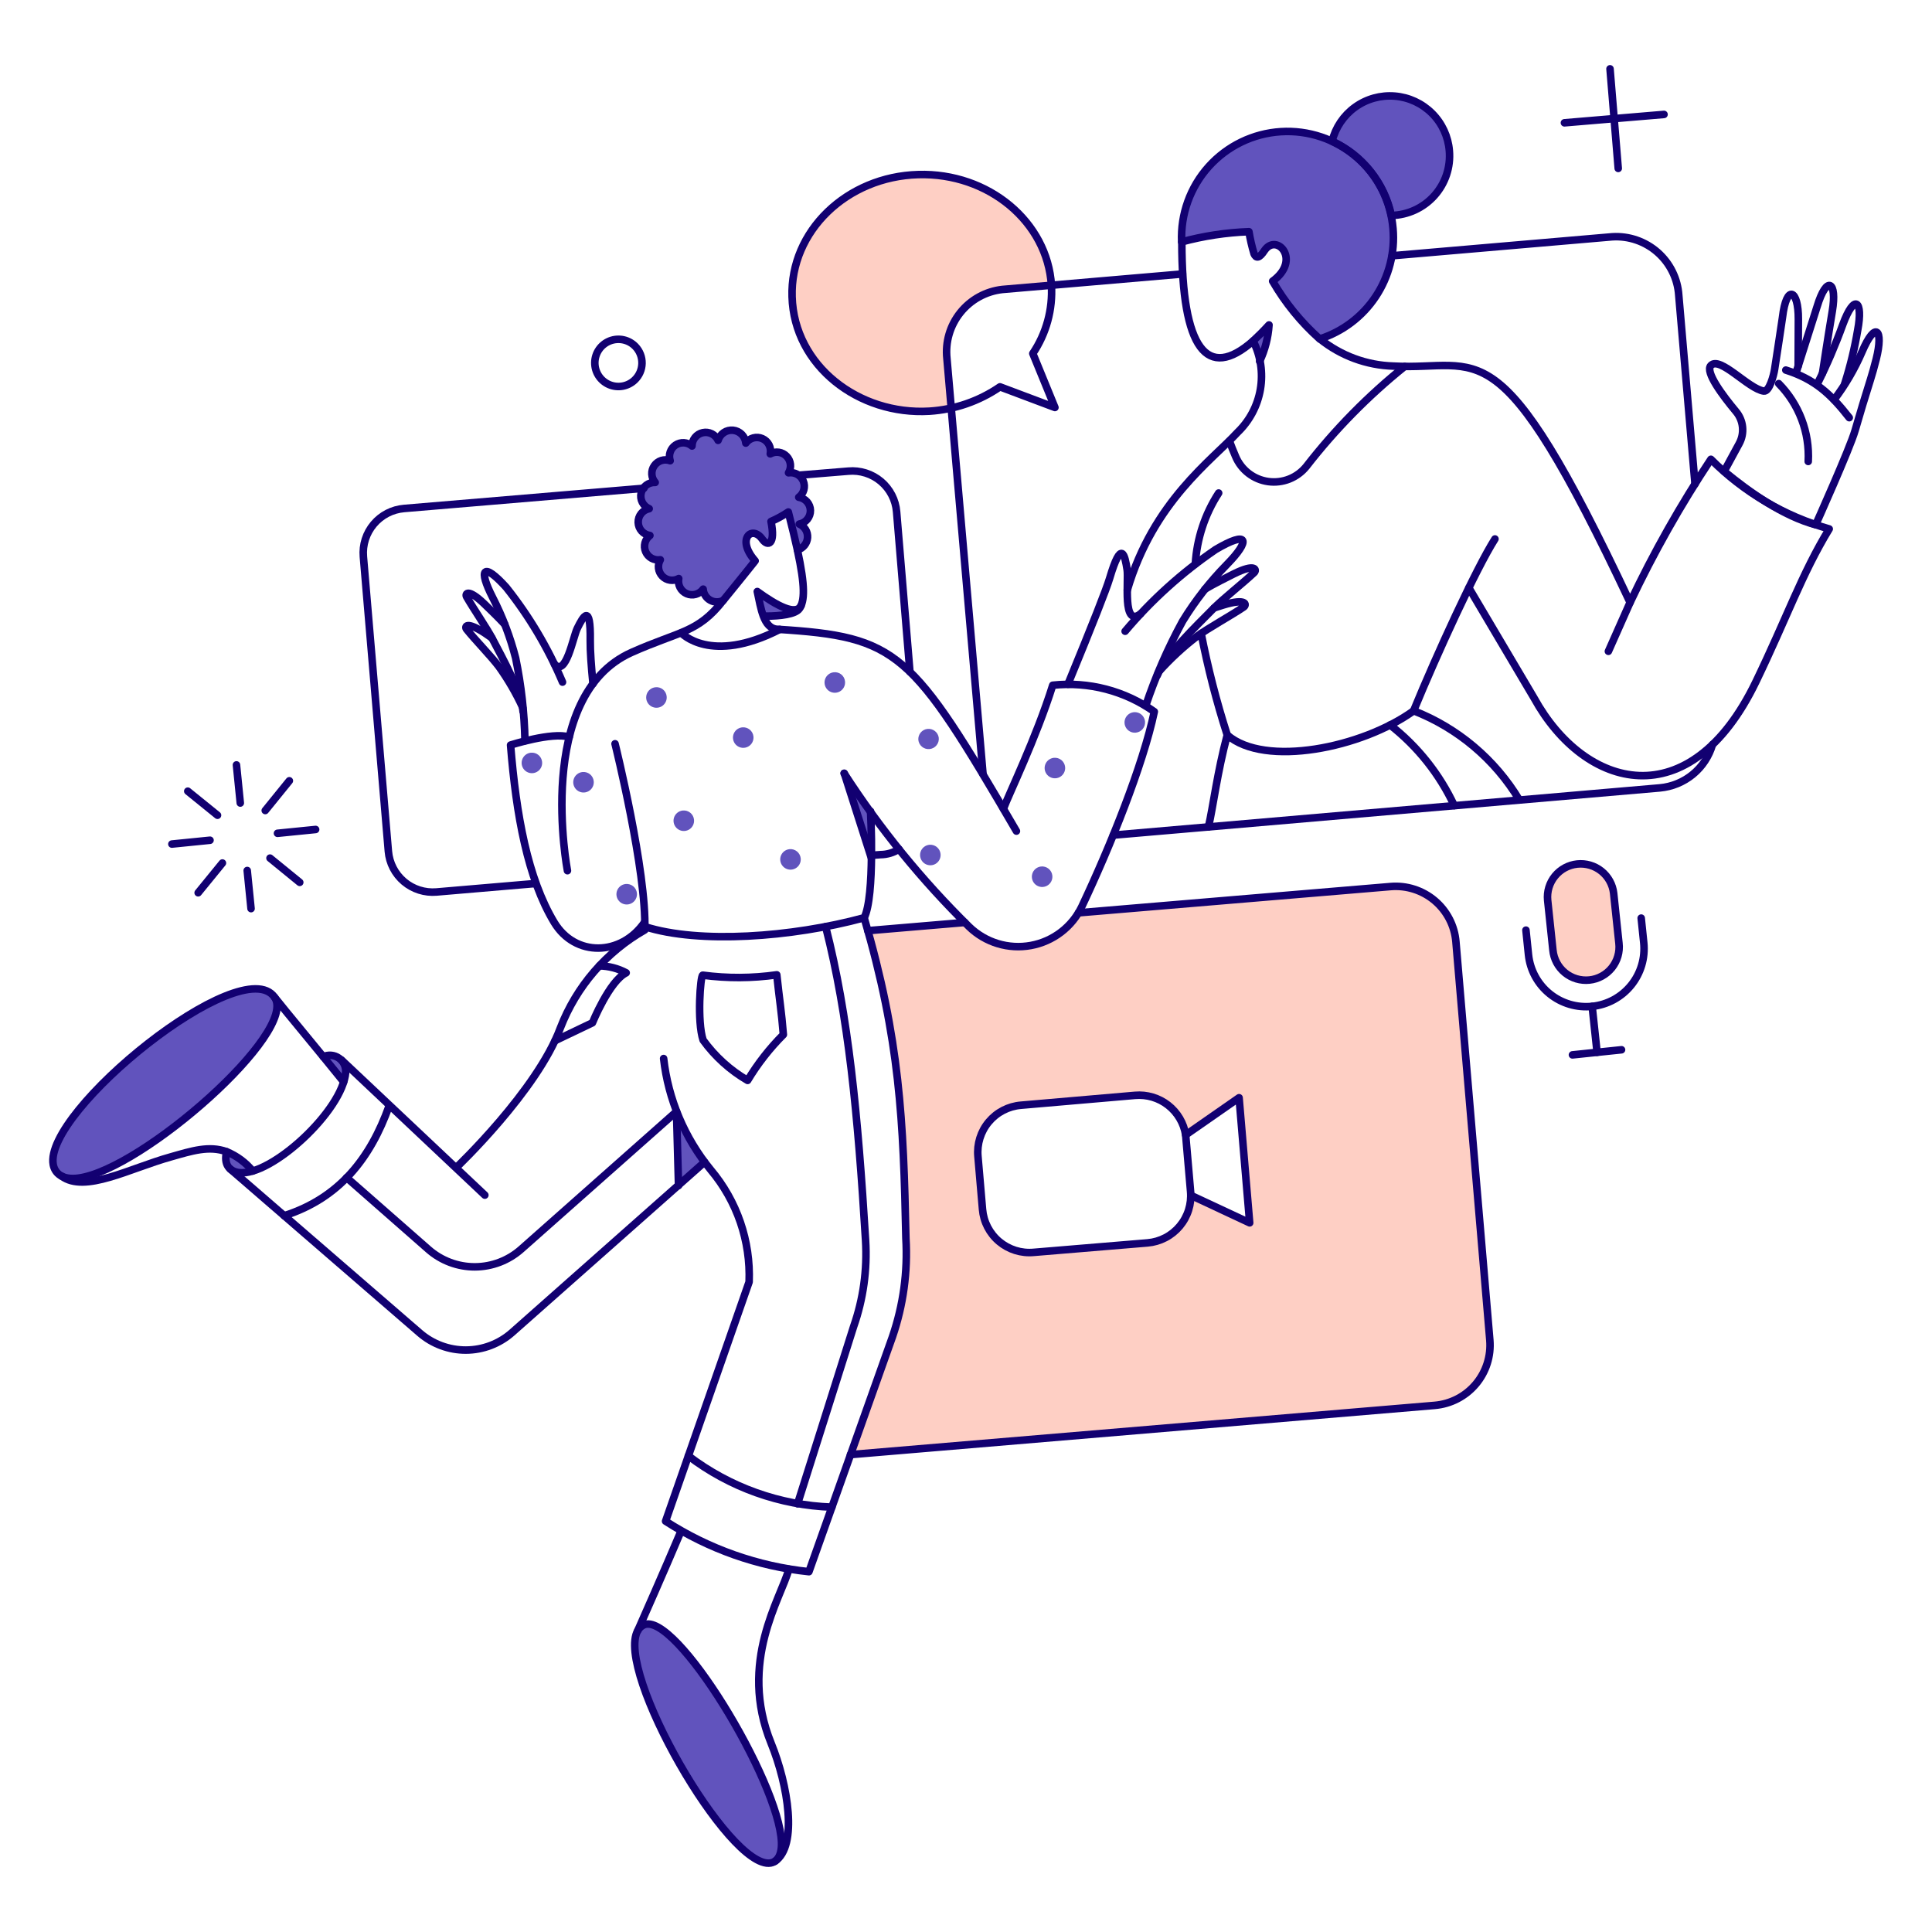 <svg width="256" height="256" viewBox="0 0 256 256" fill="none" xmlns="http://www.w3.org/2000/svg">
<path d="M121.682 23.137C112.185 23.402 104.695 30.651 104.96 39.327C105.25 49.427 115.64 56.363 126.056 54.091L125.499 47.542C125.378 46.457 125.472 45.358 125.776 44.309C126.08 43.26 126.587 42.281 127.269 41.428C127.952 40.575 128.795 39.865 129.752 39.339C130.708 38.812 131.76 38.479 132.846 38.359L139.298 37.804C138.767 29.396 130.985 22.871 121.682 23.137Z" fill="#FECFC4"/>
<path fill-rule="evenodd" clip-rule="evenodd" d="M112.691 192.745L190.112 186.221C192.227 186.04 194.183 185.027 195.551 183.405C196.92 181.782 197.588 179.683 197.41 177.569L192.916 124.771C192.735 122.656 191.722 120.701 190.1 119.332C188.478 117.964 186.379 117.295 184.265 117.473L142.899 120.954C142.168 122.068 141.691 122.649 140.594 123.512C139.415 124.413 138.041 125.021 136.582 125.285C135.123 125.55 133.622 125.463 132.203 125.033C130.784 124.603 129.488 123.841 128.422 122.811C128.233 122.625 128.045 122.438 127.857 122.251L114.952 123.335C119.232 138.528 119.682 149.068 119.997 164.121C120.257 168.546 119.651 172.979 118.213 177.17L112.691 192.745ZM157.781 158.383L165.587 162.032L164.184 145.455L157.105 150.384C156.856 148.823 156.025 147.414 154.778 146.441C153.531 145.468 151.963 145.004 150.388 145.142L135.284 146.447C134.462 146.515 133.663 146.745 132.929 147.124C132.197 147.502 131.547 148.023 131.017 148.654C130.486 149.285 130.088 150.016 129.841 150.803C129.595 151.589 129.507 152.417 129.582 153.238L130.186 160.243C130.253 161.064 130.484 161.864 130.862 162.597C131.24 163.329 131.761 163.98 132.393 164.509C133.023 165.039 133.754 165.439 134.54 165.686C135.327 165.932 136.155 166.02 136.977 165.945L152.055 164.689C152.875 164.619 153.675 164.387 154.406 164.008C155.137 163.628 155.785 163.107 156.315 162.477C156.845 161.846 157.245 161.117 157.492 160.331C157.69 159.699 157.788 159.041 157.781 158.381V158.383Z" fill="#FECFC4"/>
<path d="M214.519 124.988C214.585 125.565 214.535 126.15 214.373 126.707C214.212 127.265 213.942 127.786 213.579 128.239C213.214 128.692 212.765 129.068 212.255 129.345C211.746 129.624 211.185 129.799 210.609 129.859C210.03 129.92 209.447 129.865 208.89 129.699C208.334 129.533 207.816 129.259 207.366 128.891C206.916 128.523 206.544 128.07 206.271 127.558C205.997 127.046 205.827 126.485 205.771 125.907L205.071 119.284C204.96 118.129 205.309 116.978 206.043 116.08C206.778 115.182 207.836 114.61 208.99 114.489C210.142 114.368 211.298 114.707 212.202 115.433C213.106 116.159 213.687 117.213 213.818 118.366L214.519 124.988Z" fill="#FECFC4"/>
<path d="M166.047 45.174C166.421 46.053 166.705 46.968 166.893 47.905C167.617 46.383 168.045 44.736 168.152 43.054C167.402 43.875 166.7 44.571 166.047 45.174Z" fill="#6153BD"/>
<path d="M100.344 78.4C100.552 79.543 100.943 80.644 101.504 81.662C103.365 81.662 105.419 81.421 105.926 80.672C105.999 80.545 106.071 80.406 106.144 80.261C105.443 81.641 102.909 80.24 100.344 78.4Z" fill="#6153BD"/>
<path d="M36.383 132.141C31.889 125.689 3.303 149.249 7.41 155.193L8.111 155.821C14.056 159.132 39.887 137.216 36.383 132.141Z" fill="#6153BD"/>
<path d="M85.292 215.313C79.418 218.106 97.583 250.875 103.122 246.22C106.436 241.411 89.931 213.091 85.292 215.313Z" fill="#6153BD"/>
<path d="M30.029 152.632C29.915 153.048 29.883 153.484 29.933 153.913C30.175 155.459 32.156 155.532 33.485 155.169C32.554 154.057 31.368 153.187 30.029 152.632Z" fill="#6153BD"/>
<path d="M42.859 140.018C43.778 141.154 44.72 142.289 45.566 143.329C45.707 142.924 45.797 142.502 45.832 142.074C45.856 141.711 45.786 141.346 45.627 141.019C45.469 140.691 45.228 140.41 44.929 140.203C44.629 139.995 44.281 139.87 43.919 139.837C43.556 139.805 43.191 139.868 42.859 140.018Z" fill="#6153BD"/>
<path d="M86.837 91.066C86.57 91.095 86.316 91.202 86.11 91.375C85.903 91.547 85.752 91.778 85.676 92.036C85.6 92.294 85.603 92.569 85.683 92.826C85.764 93.083 85.918 93.311 86.128 93.48C86.338 93.649 86.593 93.752 86.861 93.776C87.129 93.8 87.398 93.744 87.635 93.615C87.871 93.486 88.064 93.29 88.189 93.051C88.314 92.813 88.365 92.542 88.336 92.275C88.32 92.096 88.267 91.922 88.183 91.764C88.098 91.606 87.982 91.466 87.842 91.353C87.703 91.241 87.541 91.157 87.369 91.108C87.196 91.058 87.016 91.044 86.837 91.066Z" fill="#6153BD"/>
<path d="M77.173 102.298C76.906 102.327 76.652 102.434 76.446 102.607C76.239 102.78 76.088 103.01 76.012 103.268C75.936 103.526 75.939 103.801 76.019 104.058C76.1 104.315 76.254 104.543 76.464 104.712C76.674 104.881 76.929 104.984 77.197 105.008C77.465 105.032 77.734 104.976 77.971 104.847C78.207 104.718 78.4 104.522 78.525 104.283C78.65 104.045 78.701 103.774 78.672 103.507C78.653 103.329 78.6 103.156 78.514 102.999C78.429 102.842 78.313 102.703 78.174 102.591C78.034 102.479 77.874 102.395 77.703 102.345C77.531 102.295 77.351 102.279 77.173 102.298Z" fill="#6153BD"/>
<path d="M82.897 117.135C82.629 117.164 82.376 117.271 82.169 117.443C81.962 117.616 81.811 117.846 81.735 118.104C81.659 118.363 81.661 118.638 81.742 118.895C81.822 119.152 81.977 119.379 82.186 119.549C82.396 119.718 82.651 119.821 82.919 119.845C83.187 119.869 83.457 119.813 83.693 119.684C83.93 119.555 84.122 119.359 84.247 119.121C84.372 118.882 84.424 118.612 84.395 118.344C84.376 118.166 84.322 117.994 84.237 117.837C84.151 117.68 84.036 117.541 83.897 117.429C83.757 117.317 83.597 117.233 83.426 117.183C83.255 117.132 83.075 117.116 82.897 117.135Z" fill="#6153BD"/>
<path d="M70.335 99.737C70.067 99.765 69.813 99.873 69.607 100.045C69.4 100.218 69.249 100.448 69.173 100.706C69.097 100.964 69.099 101.239 69.179 101.496C69.259 101.754 69.414 101.981 69.624 102.15C69.833 102.319 70.088 102.422 70.356 102.447C70.625 102.471 70.894 102.415 71.131 102.286C71.367 102.157 71.56 101.961 71.685 101.722C71.81 101.484 71.861 101.213 71.832 100.945C71.814 100.768 71.76 100.595 71.674 100.439C71.589 100.281 71.473 100.143 71.334 100.031C71.195 99.918 71.035 99.835 70.864 99.784C70.692 99.734 70.512 99.718 70.335 99.737Z" fill="#6153BD"/>
<path d="M98.338 96.378C98.07 96.407 97.817 96.514 97.61 96.687C97.403 96.859 97.252 97.09 97.177 97.348C97.1 97.606 97.103 97.882 97.183 98.138C97.263 98.396 97.418 98.623 97.628 98.792C97.838 98.961 98.093 99.064 98.361 99.088C98.629 99.112 98.899 99.056 99.135 98.927C99.372 98.798 99.564 98.602 99.689 98.363C99.814 98.124 99.865 97.854 99.836 97.586C99.817 97.408 99.763 97.236 99.678 97.079C99.592 96.922 99.477 96.784 99.337 96.672C99.198 96.56 99.038 96.476 98.867 96.426C98.696 96.375 98.516 96.359 98.338 96.378Z" fill="#6153BD"/>
<path d="M90.462 107.397C90.194 107.426 89.941 107.534 89.735 107.706C89.528 107.879 89.377 108.109 89.301 108.367C89.225 108.626 89.228 108.901 89.308 109.158C89.389 109.415 89.544 109.642 89.754 109.811C89.963 109.98 90.218 110.083 90.487 110.107C90.755 110.131 91.024 110.075 91.261 109.946C91.497 109.816 91.689 109.62 91.814 109.381C91.939 109.143 91.99 108.872 91.961 108.605C91.942 108.427 91.888 108.254 91.803 108.097C91.717 107.941 91.602 107.802 91.462 107.69C91.323 107.578 91.163 107.494 90.991 107.444C90.82 107.394 90.64 107.378 90.462 107.397Z" fill="#6153BD"/>
<path d="M104.6 112.52C104.332 112.549 104.079 112.656 103.872 112.828C103.665 113.001 103.514 113.231 103.438 113.489C103.362 113.747 103.364 114.023 103.445 114.28C103.525 114.537 103.68 114.764 103.889 114.933C104.099 115.102 104.354 115.206 104.622 115.23C104.89 115.254 105.16 115.198 105.396 115.069C105.633 114.94 105.826 114.744 105.95 114.505C106.075 114.267 106.127 113.996 106.098 113.729C106.079 113.551 106.025 113.379 105.94 113.222C105.854 113.065 105.739 112.926 105.6 112.814C105.46 112.702 105.301 112.618 105.129 112.567C104.958 112.517 104.778 112.501 104.6 112.52Z" fill="#6153BD"/>
<path d="M110.471 89.081C110.204 89.109 109.95 89.216 109.743 89.389C109.537 89.561 109.386 89.791 109.309 90.05C109.233 90.308 109.236 90.583 109.316 90.84C109.396 91.097 109.551 91.325 109.76 91.494C109.97 91.663 110.225 91.766 110.493 91.79C110.761 91.814 111.031 91.758 111.267 91.63C111.504 91.501 111.697 91.305 111.822 91.066C111.947 90.827 111.998 90.557 111.969 90.289C111.953 90.111 111.9 89.937 111.815 89.779C111.731 89.621 111.615 89.481 111.476 89.368C111.336 89.256 111.175 89.172 111.003 89.123C110.83 89.073 110.649 89.059 110.471 89.081Z" fill="#6153BD"/>
<path d="M123.132 111.939C122.864 111.968 122.61 112.075 122.403 112.248C122.197 112.42 122.046 112.65 121.97 112.908C121.893 113.167 121.896 113.442 121.976 113.699C122.056 113.956 122.211 114.184 122.421 114.353C122.63 114.522 122.885 114.625 123.153 114.649C123.422 114.673 123.691 114.617 123.927 114.488C124.164 114.359 124.357 114.163 124.482 113.925C124.607 113.686 124.658 113.416 124.629 113.148C124.591 112.789 124.411 112.46 124.131 112.234C123.85 112.007 123.49 111.901 123.132 111.939Z" fill="#6153BD"/>
<path d="M123.182 99.253C123.36 99.234 123.532 99.18 123.689 99.095C123.846 99.009 123.985 98.894 124.097 98.755C124.209 98.615 124.293 98.456 124.343 98.284C124.394 98.112 124.41 97.933 124.39 97.755C124.343 97.403 124.16 97.085 123.881 96.866C123.602 96.647 123.248 96.546 122.896 96.584C122.543 96.621 122.219 96.795 121.993 97.068C121.767 97.341 121.656 97.692 121.684 98.045C121.703 98.223 121.756 98.395 121.842 98.552C121.927 98.709 122.043 98.848 122.182 98.96C122.321 99.072 122.481 99.156 122.653 99.206C122.824 99.256 123.004 99.272 123.182 99.253Z" fill="#6153BD"/>
<path d="M137.944 114.815C137.676 114.843 137.423 114.951 137.215 115.123C137.009 115.296 136.857 115.526 136.782 115.784C136.706 116.042 136.708 116.317 136.789 116.575C136.869 116.832 137.023 117.059 137.233 117.228C137.442 117.397 137.698 117.501 137.965 117.525C138.234 117.549 138.503 117.493 138.74 117.364C138.977 117.235 139.169 117.039 139.294 116.8C139.419 116.562 139.469 116.291 139.441 116.024C139.422 115.846 139.369 115.674 139.284 115.517C139.198 115.36 139.082 115.221 138.943 115.109C138.803 114.997 138.644 114.913 138.472 114.862C138.302 114.812 138.121 114.796 137.944 114.815Z" fill="#6153BD"/>
<path d="M139.635 100.414C139.368 100.443 139.114 100.55 138.907 100.723C138.7 100.895 138.549 101.125 138.474 101.384C138.397 101.642 138.4 101.917 138.48 102.174C138.56 102.431 138.716 102.659 138.924 102.828C139.135 102.997 139.389 103.1 139.658 103.124C139.927 103.148 140.195 103.092 140.432 102.963C140.668 102.834 140.862 102.637 140.986 102.399C141.111 102.16 141.162 101.889 141.133 101.622C141.114 101.444 141.06 101.272 140.975 101.115C140.89 100.958 140.774 100.819 140.635 100.707C140.495 100.595 140.336 100.511 140.164 100.461C139.993 100.411 139.812 100.395 139.635 100.414Z" fill="#6153BD"/>
<path d="M151.72 95.581C151.692 95.313 151.583 95.06 151.411 94.853C151.238 94.646 151.009 94.495 150.75 94.419C150.492 94.343 150.217 94.345 149.96 94.426C149.702 94.506 149.476 94.661 149.306 94.87C149.137 95.08 149.034 95.335 149.009 95.603C148.985 95.871 149.041 96.141 149.17 96.377C149.3 96.614 149.496 96.806 149.734 96.931C149.972 97.056 150.244 97.108 150.511 97.079C150.689 97.06 150.861 97.006 151.018 96.921C151.175 96.835 151.313 96.72 151.425 96.581C151.538 96.442 151.622 96.282 151.673 96.11C151.722 95.939 151.739 95.759 151.72 95.581Z" fill="#6153BD"/>
<path d="M192.048 19.971C191.9 18.098 191.09 16.338 189.762 15.008C188.432 13.679 186.673 12.867 184.8 12.719C182.926 12.57 181.062 13.095 179.54 14.198C178.018 15.301 176.94 16.911 176.5 18.738C174.317 17.722 171.908 17.286 169.508 17.47C167.107 17.655 164.795 18.455 162.793 19.793C160.791 21.131 159.167 22.961 158.078 25.109C156.989 27.256 156.472 29.648 156.575 32.054C159.486 31.265 162.477 30.811 165.491 30.7C165.654 31.69 165.879 32.668 166.167 33.629C166.433 34.233 166.843 34.281 167.568 33.169C169.188 30.826 172.474 34.451 168.631 37.254C170.29 40.124 172.396 42.71 174.872 44.915C177.907 43.937 180.52 41.959 182.286 39.303C184.049 36.647 184.861 33.472 184.587 30.295C184.537 29.712 184.452 29.133 184.332 28.56C184.507 28.561 184.68 28.551 184.853 28.531C185.887 28.441 186.895 28.149 187.816 27.67C188.738 27.192 189.555 26.536 190.223 25.741C190.891 24.946 191.397 24.028 191.709 23.038C192.022 22.048 192.137 21.006 192.048 19.971Z" fill="#6153BD"/>
<path d="M89.641 147.292L89.907 157.098L93.358 153.982C91.853 151.91 90.605 149.664 89.641 147.292Z" fill="#6153BD"/>
<path d="M111.824 102.516L115.255 107.397L115.449 113.656L111.824 102.516Z" fill="#6153BD"/>
<path d="M105.904 69.435C106.325 69.358 106.704 69.134 106.974 68.803C107.244 68.472 107.388 68.056 107.379 67.628C107.371 67.201 107.21 66.791 106.927 66.471C106.643 66.151 106.255 65.943 105.832 65.883C106.159 65.644 106.396 65.301 106.505 64.911C106.614 64.52 106.589 64.105 106.432 63.73C106.276 63.356 105.998 63.046 105.644 62.849C105.29 62.652 104.879 62.58 104.479 62.644C104.684 62.304 104.771 61.905 104.727 61.51C104.682 61.115 104.509 60.746 104.233 60.46C103.957 60.173 103.595 59.986 103.202 59.927C102.809 59.867 102.407 59.939 102.059 60.132C102.142 59.726 102.084 59.304 101.894 58.937C101.704 58.569 101.394 58.278 101.015 58.111C100.637 57.944 100.212 57.913 99.813 58.021C99.413 58.129 99.063 58.371 98.821 58.706C98.781 58.271 98.592 57.862 98.284 57.552C97.976 57.241 97.57 57.048 97.134 57.005C96.699 56.962 96.262 57.072 95.9 57.316C95.537 57.561 95.271 57.924 95.147 58.343C94.977 57.967 94.682 57.661 94.313 57.475C93.943 57.289 93.522 57.236 93.118 57.324C92.714 57.411 92.352 57.634 92.093 57.956C91.833 58.278 91.692 58.679 91.692 59.092C91.391 58.833 91.012 58.68 90.615 58.657C90.218 58.634 89.825 58.742 89.495 58.964C89.165 59.187 88.918 59.511 88.791 59.888C88.664 60.265 88.665 60.673 88.792 61.05C88.416 60.91 88.005 60.899 87.622 61.02C87.24 61.141 86.909 61.385 86.681 61.716C86.453 62.046 86.343 62.443 86.366 62.843C86.39 63.243 86.546 63.624 86.811 63.926C86.384 63.902 85.963 64.03 85.622 64.287C85.281 64.544 85.041 64.913 84.946 65.329C84.851 65.746 84.905 66.182 85.101 66.562C85.296 66.942 85.619 67.24 86.013 67.405C85.594 67.486 85.218 67.713 84.951 68.046C84.684 68.379 84.544 68.796 84.555 69.222C84.567 69.649 84.73 70.057 85.014 70.375C85.299 70.693 85.687 70.899 86.11 70.957C85.79 71.2 85.56 71.543 85.457 71.932C85.354 72.321 85.385 72.733 85.543 73.103C85.701 73.473 85.979 73.779 86.331 73.972C86.684 74.166 87.091 74.236 87.488 74.172C87.288 74.514 87.206 74.912 87.254 75.306C87.303 75.699 87.48 76.066 87.757 76.349C88.035 76.632 88.398 76.816 88.79 76.872C89.182 76.928 89.582 76.854 89.928 76.66C89.848 77.065 89.909 77.484 90.101 77.849C90.293 78.215 90.604 78.503 90.982 78.666C91.36 78.83 91.783 78.859 92.181 78.749C92.578 78.639 92.926 78.396 93.166 78.061C93.187 78.363 93.282 78.655 93.444 78.91C93.605 79.166 93.828 79.378 94.091 79.526C94.355 79.675 94.651 79.756 94.953 79.762C95.256 79.768 95.555 79.698 95.824 79.56C96.042 79.294 99.008 75.645 100.053 74.316C97.492 71.417 99.618 69.532 100.996 71.441C101.721 72.48 102.779 72.19 102.155 69.096C102.956 68.748 103.723 68.328 104.447 67.841C104.957 69.797 105.339 71.465 105.655 72.866C106.022 72.77 106.349 72.562 106.592 72.27C106.834 71.978 106.979 71.618 107.007 71.24C107.034 70.862 106.943 70.484 106.745 70.161C106.547 69.837 106.253 69.583 105.904 69.435Z" fill="#6153BD"/>
<path d="M105.663 72.866C105.349 71.465 104.962 69.798 104.455 67.841C103.731 68.328 102.963 68.748 102.163 69.096C102.792 72.19 101.736 72.474 101.004 71.441C99.641 69.52 97.5 71.417 100.061 74.316C99.022 75.645 96.049 79.294 95.832 79.56C95.562 79.698 95.263 79.768 94.961 79.762C94.659 79.756 94.362 79.675 94.099 79.526C93.836 79.378 93.613 79.166 93.452 78.91C93.29 78.655 93.195 78.363 93.174 78.061C92.933 78.396 92.586 78.639 92.189 78.749C91.791 78.859 91.368 78.83 90.99 78.666C90.612 78.503 90.3 78.214 90.109 77.849C89.917 77.484 89.856 77.065 89.936 76.66C89.59 76.854 89.19 76.928 88.798 76.872C88.405 76.816 88.042 76.632 87.765 76.349C87.487 76.066 87.311 75.699 87.262 75.306C87.213 74.912 87.296 74.514 87.496 74.172C87.099 74.236 86.692 74.166 86.339 73.972C85.987 73.778 85.709 73.472 85.551 73.103C85.392 72.733 85.362 72.321 85.465 71.932C85.567 71.543 85.797 71.2 86.118 70.957C85.695 70.899 85.307 70.693 85.022 70.375C84.737 70.057 84.575 69.649 84.563 69.222C84.552 68.796 84.692 68.379 84.959 68.046C85.226 67.713 85.602 67.486 86.021 67.405C85.627 67.24 85.304 66.942 85.108 66.562C84.913 66.182 84.858 65.746 84.954 65.329C85.049 64.913 85.289 64.544 85.63 64.287C85.971 64.03 86.392 63.902 86.818 63.926C86.554 63.624 86.397 63.243 86.374 62.843C86.35 62.443 86.461 62.046 86.689 61.716C86.916 61.385 87.248 61.141 87.63 61.02C88.013 60.899 88.424 60.91 88.8 61.05C88.676 60.674 88.678 60.268 88.806 59.894C88.934 59.52 89.181 59.198 89.509 58.977C89.837 58.756 90.228 58.648 90.623 58.67C91.018 58.692 91.395 58.843 91.696 59.099C91.696 58.685 91.837 58.284 92.097 57.962C92.356 57.641 92.718 57.417 93.122 57.33C93.526 57.242 93.947 57.296 94.317 57.481C94.686 57.667 94.981 57.973 95.151 58.35C95.275 57.93 95.541 57.567 95.904 57.323C96.266 57.078 96.703 56.968 97.138 57.011C97.573 57.054 97.98 57.248 98.288 57.558C98.596 57.869 98.785 58.277 98.825 58.713C99.067 58.377 99.417 58.136 99.817 58.027C100.216 57.919 100.641 57.951 101.019 58.118C101.398 58.284 101.708 58.576 101.898 58.943C102.088 59.311 102.146 59.733 102.063 60.138C102.411 59.946 102.813 59.874 103.206 59.933C103.599 59.993 103.961 60.18 104.237 60.466C104.513 60.752 104.686 61.122 104.731 61.517C104.775 61.912 104.688 62.31 104.483 62.651C104.883 62.586 105.294 62.658 105.648 62.855C106.002 63.052 106.28 63.363 106.436 63.737C106.593 64.111 106.618 64.527 106.509 64.917C106.4 65.308 106.163 65.65 105.836 65.889C106.259 65.949 106.647 66.158 106.931 66.477C107.214 66.797 107.375 67.207 107.383 67.635C107.392 68.062 107.248 68.478 106.978 68.809C106.708 69.141 106.329 69.365 105.908 69.442C106.255 69.591 106.547 69.844 106.743 70.167C106.939 70.489 107.03 70.865 107.003 71.241C106.976 71.618 106.833 71.977 106.592 72.268C106.352 72.559 106.027 72.768 105.663 72.866Z" stroke="#120071" stroke-linecap="round" stroke-linejoin="round"/>
<path d="M105.949 62.959L112.425 62.428C113.199 62.36 113.977 62.446 114.717 62.681C115.457 62.915 116.143 63.294 116.736 63.795C117.329 64.296 117.817 64.909 118.172 65.599C118.527 66.289 118.742 67.043 118.805 67.816L120.569 89.008" stroke="#120071" stroke-linecap="round" stroke-linejoin="round"/>
<path d="M115.688 113.317L116.678 113.244C117.543 113.235 118.388 112.984 119.119 112.52" stroke="#120071" stroke-linecap="round" stroke-linejoin="round"/>
<path d="M70.839 117.082L57.839 118.193C56.279 118.324 54.731 117.83 53.535 116.82C52.339 115.809 51.593 114.366 51.461 112.806L48.15 73.756C48.019 72.196 48.513 70.647 49.523 69.451C50.533 68.254 51.978 67.508 53.538 67.377L85.324 64.699" stroke="#120071" stroke-linecap="round" stroke-linejoin="round"/>
<path d="M112.691 192.745L190.112 186.22C192.227 186.039 194.183 185.027 195.551 183.404C196.92 181.782 197.588 179.683 197.41 177.568L192.916 124.77C192.735 122.656 191.722 120.7 190.1 119.332C188.478 117.964 186.379 117.295 184.265 117.472L142.899 120.953" stroke="#120071" stroke-linecap="round" stroke-linejoin="round"/>
<path d="M114.988 123.321L127.844 122.233" stroke="#120071" stroke-linecap="round" stroke-linejoin="round"/>
<path d="M156.695 36.301L132.82 38.355C130.633 38.599 128.632 39.7 127.255 41.416C125.878 43.133 125.238 45.325 125.474 47.512L130.259 102.583" stroke="#120071" stroke-linecap="round" stroke-linejoin="round"/>
<path d="M147.516 110.659L219.935 104.401C221.542 104.255 223.069 103.629 224.315 102.603C225.561 101.577 226.467 100.199 226.918 98.649" stroke="#120071" stroke-linecap="round" stroke-linejoin="round"/>
<path d="M224.597 64.143L222.446 39.134C222.302 36.937 221.293 34.886 219.64 33.432C217.986 31.978 215.823 31.238 213.626 31.376L184.461 33.89" stroke="#120071" stroke-linecap="round" stroke-linejoin="round"/>
<path d="M198.09 71.416C195.601 75.33 190.358 86.761 187.312 94.178C193.158 96.463 198.085 100.618 201.322 105.995" stroke="#120071" stroke-linecap="round" stroke-linejoin="round"/>
<path d="M159.16 83.934C160.044 88.484 161.198 92.979 162.615 97.393C161.286 102.394 160.755 106.841 160.127 109.571" stroke="#120071" stroke-linecap="round" stroke-linejoin="round"/>
<path d="M161.479 65.328C159.654 68.141 158.589 71.379 158.387 74.727" stroke="#120071" stroke-linecap="round" stroke-linejoin="round"/>
<path d="M187.288 94.203C180.474 99.109 167.594 101.717 162.617 97.393" stroke="#120071" stroke-linecap="round" stroke-linejoin="round"/>
<path d="M184.195 96.064C187.83 98.906 190.743 102.565 192.699 106.744" stroke="#120071" stroke-linecap="round" stroke-linejoin="round"/>
<path d="M166.909 47.877C167.622 46.361 168.044 44.725 168.152 43.054C167.403 43.875 166.7 44.571 166.047 45.174" stroke="#120071" stroke-linecap="round" stroke-linejoin="round"/>
<path d="M194.633 77.893L203.284 92.511C209.977 104.643 223.917 108.458 232.668 90.338C236.798 81.783 238.757 76.032 242.381 70.087C236.454 68.397 231.056 65.22 226.703 60.858C222.68 66.913 219.102 73.252 215.997 79.825C198.479 42.589 196.328 49.154 184.657 48.509C181.096 48.41 177.666 47.145 174.895 44.908" stroke="#120071" stroke-linecap="round" stroke-linejoin="round"/>
<path d="M149.375 78.182C152.83 66.438 160.571 61.01 163.969 57.305C165.568 55.772 166.634 53.766 167.007 51.582C167.381 49.398 167.045 47.153 166.048 45.174C159.959 50.539 156.6 46.262 156.6 32.056" stroke="#120071" stroke-linecap="round" stroke-linejoin="round"/>
<path d="M186.128 48.557C181.284 52.449 176.913 56.894 173.103 61.802C172.505 62.545 171.726 63.121 170.84 63.473C169.953 63.825 168.99 63.941 168.045 63.81C167.101 63.679 166.206 63.304 165.45 62.724C164.693 62.144 164.1 61.377 163.728 60.499C163.417 59.773 163.147 59.098 162.906 58.445" stroke="#120071" stroke-linecap="round" stroke-linejoin="round"/>
<path d="M215.996 79.825L213.121 86.302" stroke="#120071" stroke-linecap="round" stroke-linejoin="round"/>
<path d="M95.826 79.56C92.448 83.89 90.058 83.606 83.696 86.446C70.744 92.222 75.19 115.371 75.19 115.371" stroke="#120071" stroke-linecap="round" stroke-linejoin="round"/>
<path d="M105.66 72.866C106.715 77.761 106.62 79.634 105.926 80.647C105.416 81.397 103.365 81.638 101.504 81.638" stroke="#120071" stroke-linecap="round" stroke-linejoin="round"/>
<path d="M106.148 80.24C105.471 81.641 102.906 80.24 100.344 78.379C100.828 80.603 101.165 83.267 102.978 83.381C119.043 84.388 120.739 86.208 134.681 110.126" stroke="#120071" stroke-linecap="round" stroke-linejoin="round"/>
<path d="M132.966 107.155C133.57 105.464 137.316 97.755 139.491 90.796C144.254 90.283 149.042 91.529 152.951 94.3C151.452 101.404 147.103 112.182 143.357 120.104C142.72 121.443 141.773 122.611 140.595 123.512C139.417 124.413 138.043 125.021 136.584 125.285C135.125 125.55 133.624 125.463 132.205 125.033C130.786 124.602 129.49 123.841 128.424 122.81C122.168 116.659 116.609 109.837 111.848 102.467" stroke="#120071" stroke-linecap="round" stroke-linejoin="round"/>
<path d="M111.871 102.467L115.447 113.656" stroke="#120071" stroke-linecap="round" stroke-linejoin="round"/>
<path d="M85.461 122.79C92.638 125.083 104.913 124.215 114.507 121.606C115.956 118.754 115.352 107.494 115.352 107.494" stroke="#120071" stroke-linecap="round" stroke-linejoin="round"/>
<path d="M85.388 122.233C82.296 126.68 76.219 126.844 73.427 122.209C69.909 116.351 68.401 108.001 67.652 98.722C67.652 98.722 73.129 96.969 75.421 97.656" stroke="#120071" stroke-linecap="round" stroke-linejoin="round"/>
<path d="M93.359 153.981L67.842 176.575C66.154 178.06 63.986 178.883 61.738 178.892C59.49 178.899 57.315 178.093 55.616 176.622L30.512 154.904" stroke="#120071" stroke-linecap="round" stroke-linejoin="round"/>
<path d="M64.243 158.359L45.25 140.454" stroke="#120071" stroke-linecap="round" stroke-linejoin="round"/>
<path d="M81.497 98.553C81.497 98.553 85.7 115.492 85.437 123.224C80.324 126.13 76.373 130.715 74.254 136.201C71.168 144.539 60.48 154.686 60.48 154.686" stroke="#120071" stroke-linecap="round" stroke-linejoin="round"/>
<path d="M114.505 121.605C119.24 137.723 119.711 148.478 120.037 164.085C120.298 168.51 119.692 172.942 118.254 177.134L107.188 208.257C100.42 207.547 93.913 205.254 88.195 201.565L99.262 169.861C99.475 164.446 97.659 159.146 94.168 155.001C90.712 150.791 88.547 145.671 87.934 140.26" stroke="#120071" stroke-linecap="round" stroke-linejoin="round"/>
<path d="M90.269 83.861C90.269 83.861 94.135 88.114 103.318 83.401" stroke="#120071" stroke-linecap="round" stroke-linejoin="round"/>
<path d="M69.559 98.166C69.484 94.479 69.071 90.807 68.326 87.195C67.613 84.415 66.592 81.724 65.281 79.172C63.358 75.422 63.982 74.407 67.07 77.819C70.12 81.648 72.632 85.875 74.536 90.384" stroke="#120071" stroke-linecap="round" stroke-linejoin="round"/>
<path d="M73.465 87.996C74.999 89.736 75.918 84.43 76.495 83.256C77.292 81.637 78.278 79.875 78.21 84.852C78.191 86.229 78.356 88.428 78.573 90.602" stroke="#120071" stroke-linecap="round" stroke-linejoin="round"/>
<path d="M66.877 82.725C66.176 81.952 64.584 80.407 64.122 79.97C62.01 77.95 61.59 78.662 61.83 79.079C62.747 80.686 64.466 83.162 65.268 84.682C66.552 87.145 69.158 91.835 69.303 94.251" stroke="#120071" stroke-linecap="round" stroke-linejoin="round"/>
<path d="M65.186 84.537C64.775 84.248 64.435 84.01 64.244 83.885C61.796 82.289 61.537 83.015 61.824 83.376C62.984 84.825 65.091 86.972 66.126 88.353C67.342 90.054 68.393 91.866 69.267 93.766" stroke="#120071" stroke-linecap="round" stroke-linejoin="round"/>
<path d="M151.817 93.502C153.113 89.637 154.746 85.894 156.698 82.315C158.35 79.614 160.304 77.109 162.521 74.848C165.776 71.537 165.45 70.232 161.072 72.818C156.605 75.868 152.573 79.51 149.086 83.643" stroke="#120071" stroke-linecap="round" stroke-linejoin="round"/>
<path d="M151.118 81.35C148.681 83.168 149.58 76.96 149.352 75.5C149.045 73.541 148.603 71.344 147.031 76.636C146.597 78.084 144.832 82.572 141.504 90.673" stroke="#120071" stroke-linecap="round" stroke-linejoin="round"/>
<path d="M159.666 78.061C160.657 77.457 162.832 76.37 163.46 76.056C166.36 74.606 166.55 75.521 166.191 75.863C164.705 77.275 162.085 79.321 160.754 80.671C158.607 82.85 154.326 86.953 153.359 89.467" stroke="#120071" stroke-linecap="round" stroke-linejoin="round"/>
<path d="M160.877 80.551C161.408 80.382 161.843 80.238 162.085 80.169C165.183 79.22 165.225 80.142 164.792 80.435C163.093 81.582 160.179 83.17 158.629 84.301C156.795 85.702 155.097 87.272 153.555 88.989" stroke="#120071" stroke-linecap="round" stroke-linejoin="round"/>
<path d="M36.383 132.141C32.082 125.962 5.717 147.276 7.057 154.332C7.265 155.424 8.21 156.403 10.414 156.103C18.888 154.956 39.561 136.713 36.383 132.141Z" stroke="#120071" stroke-linecap="round" stroke-linejoin="round"/>
<path d="M36.383 132.141C37.711 133.832 42.278 139.293 45.541 143.348" stroke="#120071" stroke-linecap="round" stroke-linejoin="round"/>
<path d="M104.526 207.92C103.507 211.761 97.789 220.192 102.181 230.996C104.432 236.529 105.733 244.597 102.691 246.627" stroke="#120071" stroke-linecap="round" stroke-linejoin="round"/>
<path d="M84.519 216.039C85.243 214.409 87.873 208.461 90.223 202.921" stroke="#120071" stroke-linecap="round" stroke-linejoin="round"/>
<path d="M85.292 215.313C79.889 217.882 94.312 244.294 100.927 246.704C102.754 247.37 103.628 246.067 103.555 244.127C103.255 236.058 89.468 213.332 85.292 215.313Z" stroke="#120071" stroke-linecap="round" stroke-linejoin="round"/>
<path d="M42.836 140.018C43.167 139.868 43.532 139.805 43.894 139.837C44.257 139.869 44.605 139.995 44.904 140.203C45.204 140.409 45.444 140.691 45.602 141.018C45.761 141.346 45.831 141.709 45.807 142.072C45.407 147.167 35.943 155.893 31.688 155.379C30.414 155.224 29.607 154.323 30.032 152.609" stroke="#120071" stroke-linecap="round" stroke-linejoin="round"/>
<path d="M105.684 199.261L113.1 175.805C114.387 172.139 114.929 168.254 114.694 164.376C113.667 147.583 112.423 134.605 109.403 122.79" stroke="#120071" stroke-linecap="round" stroke-linejoin="round"/>
<path d="M91.211 192.913C96.696 197.087 103.34 199.459 110.228 199.704" stroke="#120071" stroke-linecap="round" stroke-linejoin="round"/>
<path d="M37.664 161.09C44.986 158.745 49.095 153.448 51.559 146.542" stroke="#120071" stroke-linecap="round" stroke-linejoin="round"/>
<path d="M89.638 147.292L69.075 165.512C67.383 167.018 65.199 167.855 62.934 167.864C60.669 167.873 58.479 167.054 56.776 165.56L45.926 156.039" stroke="#120071" stroke-linecap="round" stroke-linejoin="round"/>
<path d="M93.118 129.216C92.804 129.265 92.344 135.355 93.166 137.82C94.737 139.991 96.746 141.811 99.063 143.16C100.388 140.953 101.979 138.915 103.799 137.095C103.557 134.025 103.267 132.407 102.929 129.168C99.676 129.633 96.375 129.649 93.118 129.216Z" stroke="#120071" stroke-linecap="round" stroke-linejoin="round"/>
<path d="M79.419 127.985C80.66 128.003 81.878 128.317 82.972 128.903C80.748 129.99 78.501 135.526 78.501 135.526L73.547 137.895" stroke="#120071" stroke-linecap="round" stroke-linejoin="round"/>
<path d="M236.629 49.037C240.45 50.245 242.574 52.202 245.035 55.344" stroke="#120071" stroke-linecap="round" stroke-linejoin="round"/>
<path d="M235.688 50.829C237.021 52.182 238.058 53.799 238.731 55.575C239.405 57.351 239.701 59.248 239.601 61.145" stroke="#120071" stroke-linecap="round" stroke-linejoin="round"/>
<path d="M243.034 52.955C244.516 51.001 245.757 48.876 246.727 46.623C248.51 42.444 249.603 43.604 248.612 47.566C248.346 48.63 248.081 49.548 247.839 50.321C247.141 52.544 246.453 54.79 245.809 57.039C245.125 59.428 240.587 69.532 240.587 69.532C236.334 68.396 231.912 65.303 228.457 62.452C228.53 62.307 230.368 58.925 230.438 58.803C230.812 58.127 230.971 57.353 230.894 56.584C230.816 55.816 230.505 55.089 230.003 54.502C228.256 52.406 225.916 49.28 226.692 48.436C227.896 47.128 231.693 51.551 233.724 51.82C234.448 51.915 235.029 49.717 235.149 48.92C235.368 47.471 236.131 42.539 236.188 42.058C236.714 37.577 238.315 38.336 238.291 42.298C238.266 46.068 238.266 48.508 238.266 48.508" stroke="#120071" stroke-linecap="round" stroke-linejoin="round"/>
<path d="M237.961 49.475C237.961 49.475 240.596 41.212 240.763 40.656C242.073 36.332 243.448 37.321 242.793 41.211C242.166 44.934 241.488 49.475 241.488 49.475" stroke="#120071" stroke-linecap="round" stroke-linejoin="round"/>
<path d="M240.84 50.805C242.101 48.278 243.214 45.679 244.174 43.023C245.741 38.769 246.892 39.856 246.156 43.725C245.752 46.13 245.179 48.504 244.44 50.829" stroke="#120071" stroke-linecap="round" stroke-linejoin="round"/>
<path d="M214.519 124.988C214.585 125.565 214.535 126.15 214.373 126.707C214.212 127.265 213.942 127.786 213.579 128.239C213.214 128.692 212.765 129.068 212.255 129.345C211.746 129.624 211.185 129.799 210.609 129.859C210.03 129.92 209.447 129.865 208.89 129.699C208.334 129.533 207.816 129.259 207.366 128.891C206.916 128.523 206.544 128.07 206.271 127.558C205.997 127.046 205.827 126.485 205.771 125.907L205.071 119.284C204.96 118.129 205.309 116.978 206.043 116.08C206.778 115.182 207.836 114.61 208.99 114.489C210.142 114.368 211.298 114.707 212.202 115.433C213.106 116.159 213.687 117.213 213.818 118.366L214.519 124.988Z" stroke="#120071" stroke-linecap="round" stroke-linejoin="round"/>
<path d="M202.195 123.248L202.533 126.51C202.637 127.513 202.939 128.485 203.419 129.372C203.899 130.258 204.55 131.042 205.333 131.676C206.115 132.311 207.017 132.785 207.983 133.073C208.949 133.359 209.963 133.454 210.965 133.349C211.969 133.244 212.941 132.943 213.827 132.463C214.714 131.981 215.497 131.332 216.132 130.549C216.767 129.765 217.242 128.865 217.528 127.898C217.815 126.932 217.909 125.918 217.805 124.915L217.467 121.654" stroke="#120071" stroke-linecap="round" stroke-linejoin="round"/>
<path d="M210.969 133.349L211.621 139.438" stroke="#120071" stroke-linecap="round" stroke-linejoin="round"/>
<path d="M208.359 139.777L214.86 139.1" stroke="#120071" stroke-linecap="round" stroke-linejoin="round"/>
<path d="M157.782 158.383L165.588 162.032L164.185 145.455L157.105 150.384" stroke="#120071" stroke-linecap="round" stroke-linejoin="round"/>
<path d="M150.39 145.141C151.966 145.004 153.533 145.467 154.78 146.44C156.027 147.414 156.859 148.822 157.107 150.384L157.759 157.898C157.832 158.718 157.741 159.545 157.494 160.33C157.247 161.116 156.847 161.846 156.318 162.476C155.788 163.107 155.139 163.628 154.408 164.007C153.677 164.387 152.878 164.619 152.057 164.689L136.979 165.944C136.158 166.02 135.33 165.932 134.543 165.686C133.757 165.439 133.026 165.039 132.395 164.509C131.764 163.979 131.243 163.328 130.865 162.596C130.486 161.864 130.256 161.064 130.188 160.242L129.585 153.238C129.509 152.416 129.597 151.588 129.843 150.803C130.09 150.015 130.489 149.284 131.02 148.654C131.55 148.022 132.199 147.501 132.932 147.123C133.665 146.745 134.465 146.514 135.287 146.447L150.39 145.141Z" stroke="#120071" stroke-linecap="round" stroke-linejoin="round"/>
<path d="M192.046 19.971C191.895 18.102 191.085 16.348 189.76 15.022C188.434 13.696 186.68 12.885 184.81 12.734C182.942 12.583 181.08 13.101 179.559 14.197C178.037 15.293 176.956 16.895 176.508 18.715C178.492 19.631 180.234 20.996 181.598 22.704C182.962 24.411 183.909 26.413 184.362 28.55C185.441 28.525 186.503 28.279 187.484 27.827C188.464 27.376 189.341 26.728 190.061 25.924C190.781 25.12 191.329 24.177 191.67 23.153C192.011 22.129 192.139 21.046 192.046 19.971Z" stroke="#120071" stroke-linecap="round" stroke-linejoin="round"/>
<path d="M184.582 30.29C184.278 26.629 182.551 23.233 179.77 20.832C176.991 18.431 173.381 17.215 169.714 17.446C166.049 17.677 162.619 19.336 160.162 22.067C157.706 24.798 156.418 28.384 156.575 32.053C159.486 31.265 162.477 30.81 165.491 30.7C165.654 31.689 165.879 32.668 166.167 33.629C166.433 34.233 166.843 34.281 167.568 33.169C169.188 30.826 172.474 34.45 168.631 37.254C170.29 40.124 172.396 42.71 174.872 44.914C177.907 43.936 180.52 41.956 182.284 39.3C184.047 36.643 184.858 33.467 184.582 30.29Z" stroke="#120071" stroke-linecap="round" stroke-linejoin="round"/>
<path d="M22.777 111.843L27.827 111.335" stroke="#120071" stroke-linecap="round" stroke-linejoin="round"/>
<path d="M36.77 110.417L41.821 109.91" stroke="#120071" stroke-linecap="round" stroke-linejoin="round"/>
<path d="M31.332 101.355L31.84 106.406" stroke="#120071" stroke-linecap="round" stroke-linejoin="round"/>
<path d="M32.758 115.347L33.265 120.397" stroke="#120071" stroke-linecap="round" stroke-linejoin="round"/>
<path d="M24.883 104.836L28.821 108.025" stroke="#120071" stroke-linecap="round" stroke-linejoin="round"/>
<path d="M35.777 113.704L39.717 116.917" stroke="#120071" stroke-linecap="round" stroke-linejoin="round"/>
<path d="M38.339 103.458L35.148 107.397" stroke="#120071" stroke-linecap="round" stroke-linejoin="round"/>
<path d="M29.471 114.356L26.258 118.295" stroke="#120071" stroke-linecap="round" stroke-linejoin="round"/>
<path d="M139.783 53.994L136.853 46.841C138.644 44.179 139.51 41.002 139.318 37.799C138.787 29.393 130.981 22.866 121.678 23.132C112.181 23.397 104.691 30.646 104.956 39.322C105.22 48.48 113.787 55.037 123.147 54.485C126.5 54.274 129.733 53.159 132.503 51.258L139.783 53.994Z" stroke="#120071" stroke-linecap="round" stroke-linejoin="round"/>
<path d="M84.108 50.345C83.662 50.773 83.098 51.059 82.489 51.167C81.879 51.274 81.252 51.199 80.686 50.95C80.119 50.701 79.639 50.289 79.307 49.768C78.974 49.246 78.804 48.637 78.817 48.019C78.831 47.4 79.027 46.8 79.382 46.293C79.737 45.786 80.234 45.396 80.81 45.171C81.387 44.947 82.017 44.899 82.621 45.032C83.225 45.166 83.776 45.476 84.204 45.923C84.776 46.523 85.086 47.325 85.069 48.154C85.051 48.983 84.705 49.77 84.108 50.345Z" stroke="#120071" stroke-linecap="round" stroke-linejoin="round"/>
<path d="M213.336 9.121L214.424 22.316" stroke="#120071" stroke-linecap="round" stroke-linejoin="round"/>
<path d="M220.49 15.162L207.297 16.273" stroke="#120071" stroke-linecap="round" stroke-linejoin="round"/>
<path d="M33.484 155.169C32.565 154.042 31.378 153.162 30.032 152.609C27.688 151.762 25.39 152.511 22.659 153.285C17.157 154.813 11.259 158.132 8.164 155.841" stroke="#120071" stroke-linecap="round" stroke-linejoin="round"/>
<path d="M89.907 157.102L89.641 147.292" stroke="#120071" stroke-linecap="round" stroke-linejoin="round"/>
</svg>
